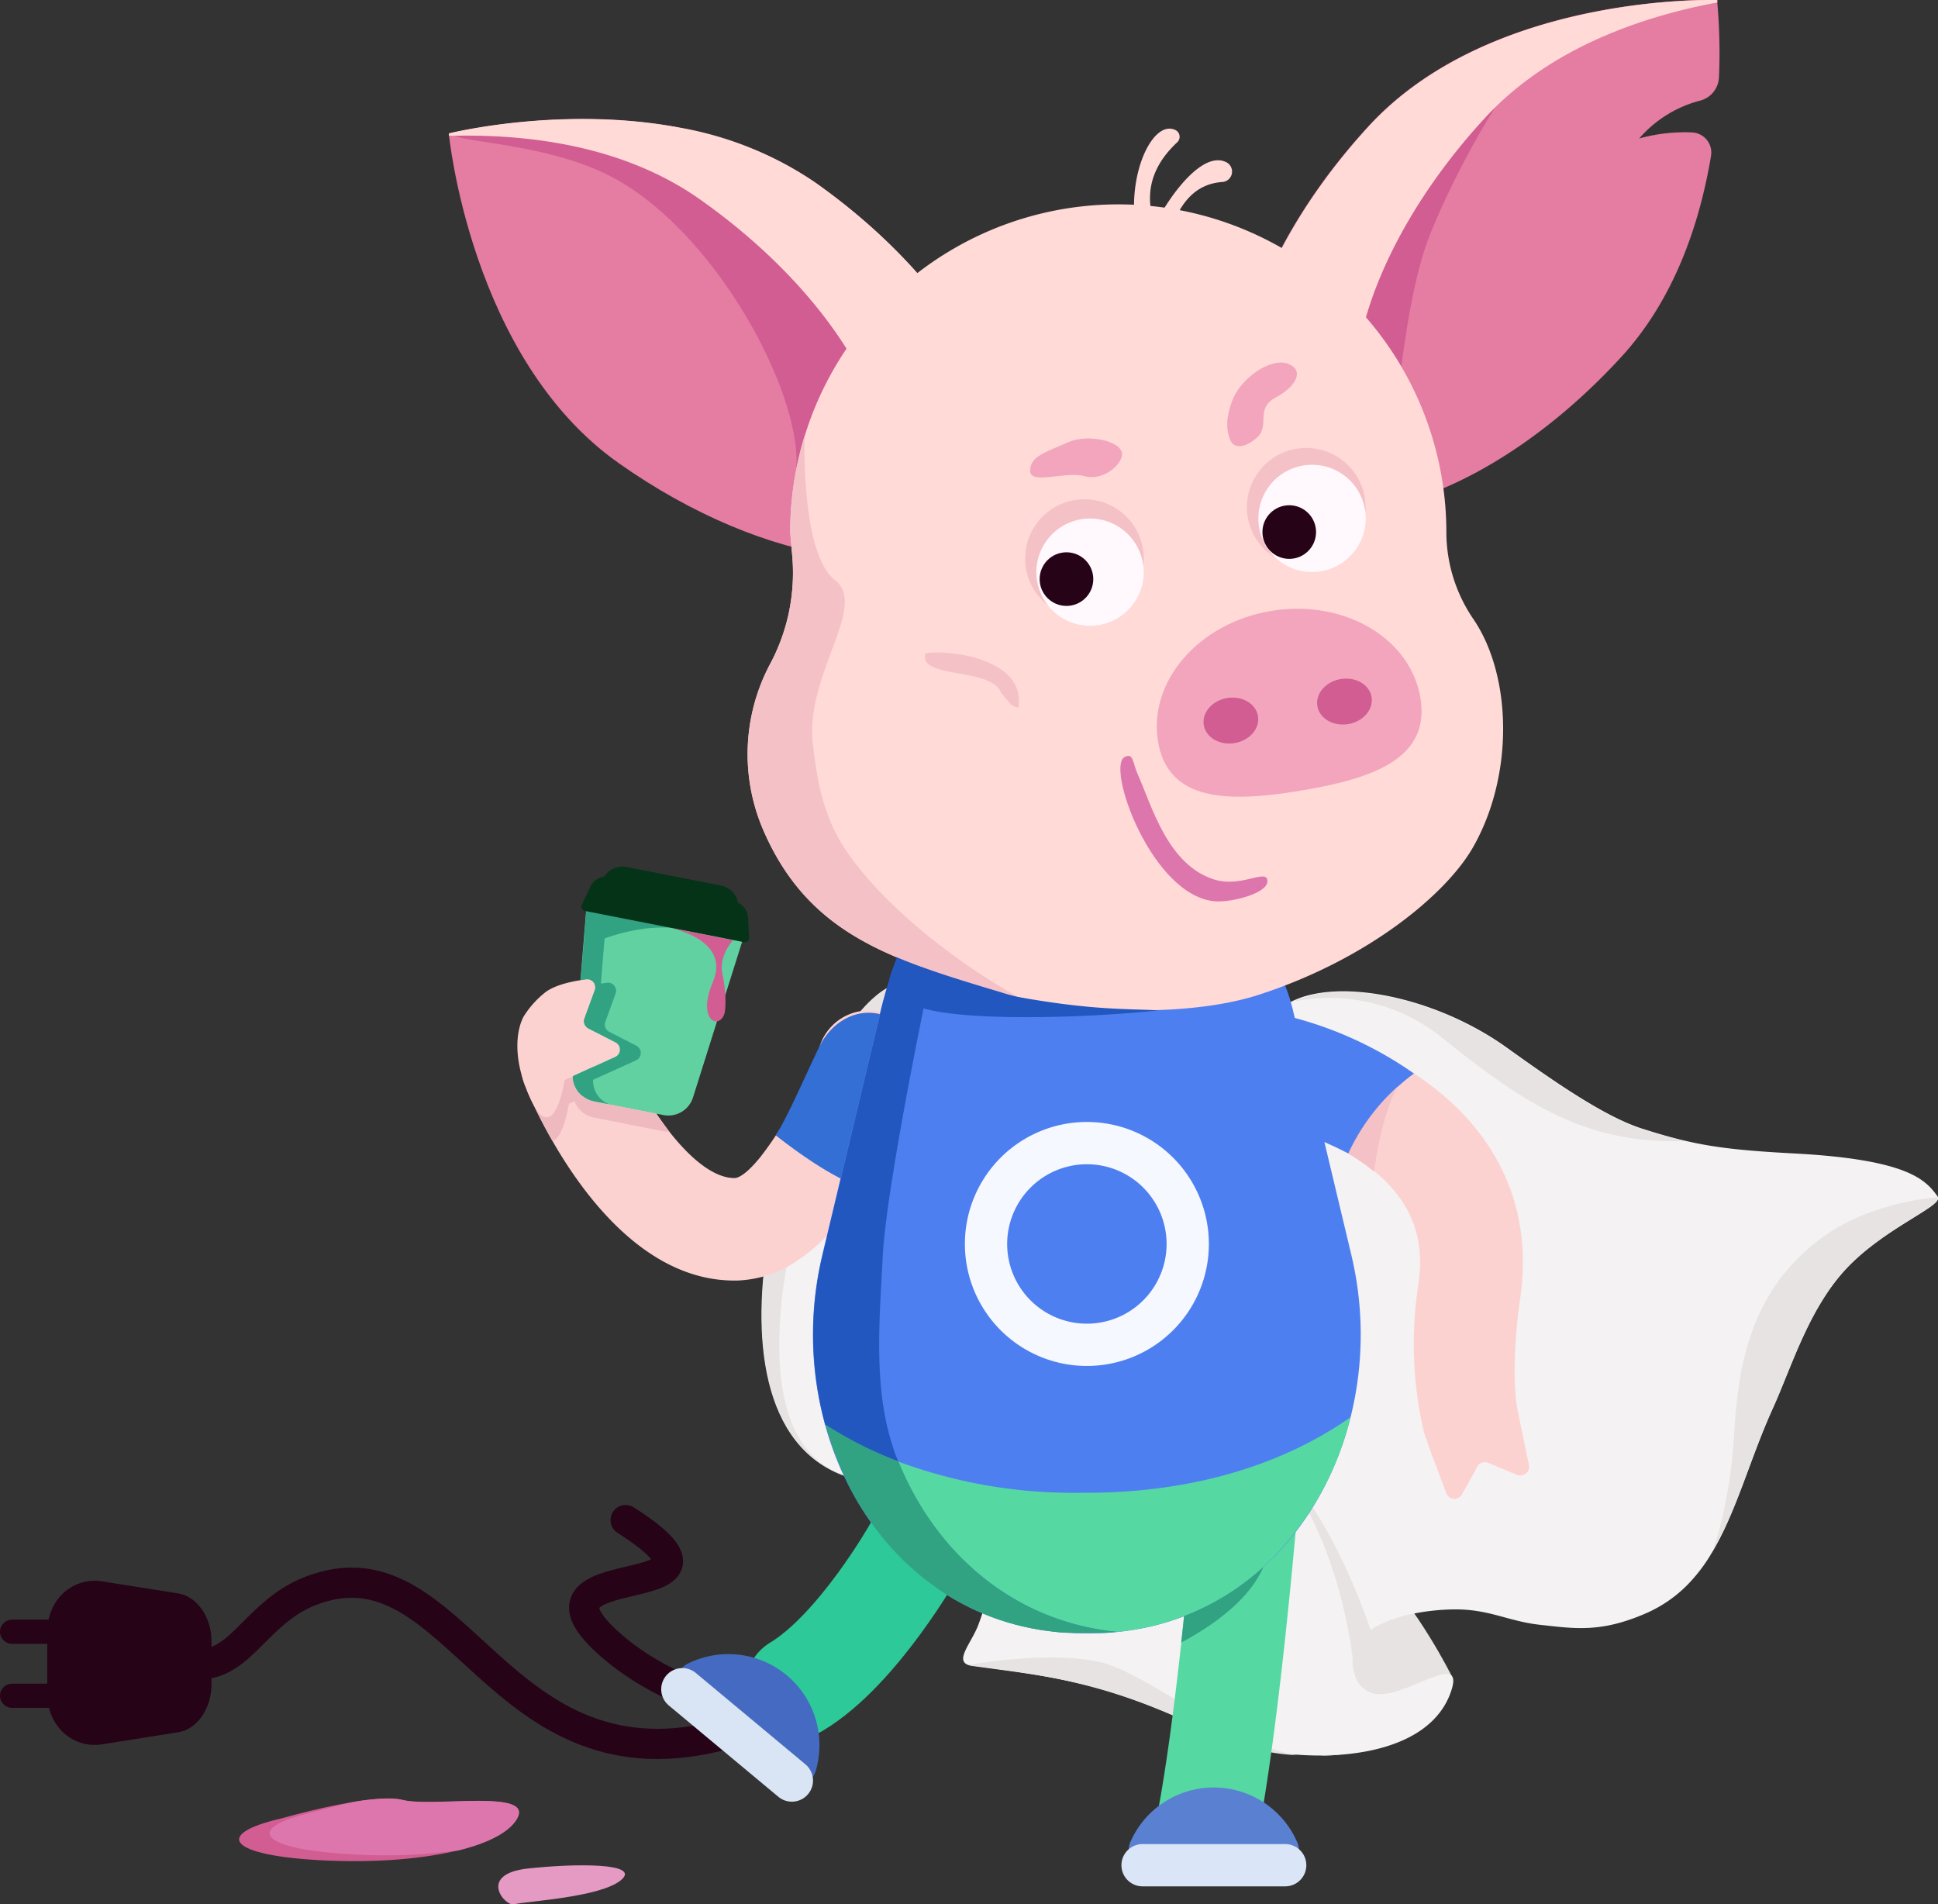 <svg id="Слой_1" data-name="Слой 1" xmlns="http://www.w3.org/2000/svg" viewBox="0 0 320.92 315.31"><rect x="0" y="0" width="320.92" height="315.31" fill="#333333" stroke="none"/><defs><style>.cls-1,.cls-11,.cls-14,.cls-17,.cls-18,.cls-2,.cls-21,.cls-6{fill:none;stroke-linecap:round;stroke-linejoin:round;}.cls-1,.cls-2{stroke:#260317;}.cls-1{stroke-width:5px;}.cls-2{stroke-width:4px;}.cls-3{fill:#260317;}.cls-4{fill:#e8e3e3;}.cls-5{fill:#f4f2f2;}.cls-6{stroke:#e8e3e3;}.cls-17,.cls-6{stroke-width:3px;}.cls-7{fill:#e57ca2;}.cls-8{fill:#56d8a3;}.cls-9{fill:#d15d92;}.cls-10{fill:#5a81d1;}.cls-11{stroke:#dae6f7;}.cls-11,.cls-21{stroke-width:7px;}.cls-12{fill:#ffdad7;}.cls-13{fill:#fcd2d0;}.cls-14,.cls-17{stroke:#bdbbbb;}.cls-14,.cls-18{stroke-width:17px;}.cls-15{fill:#346fd6;}.cls-16{fill:#4e7ff0;}.cls-18{stroke:#2dc999;}.cls-19{fill:#2257bf;}.cls-20{fill:#446bc1;}.cls-21{stroke:#d9e4f4;}.cls-22{fill:#fff8fc;}.cls-23{fill:#dd76ac;}.cls-24{fill:#e59ac3;}.cls-25{fill:#efb9c0;}.cls-26{fill:#f2a5bd;}.cls-27{fill:#62d1a1;}.cls-28{fill:#31a382;}.cls-29{fill:#053318;}.cls-30{fill:#f4c1c6;}.cls-31{fill:#f5f8ff;}</style></defs><title>pig2</title><path class="cls-1" d="M271.75,411.42c8.64,1.88,10.86-8.2,20.46-11.92,24.55-9.53,30.57,34.37,69.06,23.63,16.59-4.63-3.5-1.13-19-14.36-18.71-16,25.53-6,2.12-21" transform="translate(-240.79 -136.07)"/><line class="cls-2" x1="13.13" y1="280.79" x2="2" y2="280.79"/><line class="cls-2" x1="13.13" y1="270.19" x2="2" y2="270.19"/><path class="cls-3" d="M270.33,422.9l-12.62,2c-4.79.77-9.09-2.95-9.09-8.38V406.3c0-5.43,4.3-9.15,9.09-8.38l12.62,2c3.13.5,5.48,4,5.48,7.85v7.26C275.81,418.9,273.47,422.4,270.33,422.9Z" transform="translate(-240.79 -136.07)"/><path class="cls-4" d="M481.2,413.62s-5.7-11.47-12.56-18.1c-5.5-5.32-9.35-6.28-9.35-6.28s-9.25,20.13-3.4,26.1C464.29,423.9,481.2,413.62,481.2,413.62Z" transform="translate(-240.79 -136.07)"/><path class="cls-5" d="M561.64,334.77c-.82,1.65-9.37,5.25-15.06,11.3-6.29,6.68-9.1,16.33-12.22,23.19-3.63,8-5.79,16.28-9.54,22.94-.24.43-.49.86-.75,1.28-.07.14-.14.25-.2.35l-.22.35a27.27,27.27,0,0,1-2.51,3.32,22,22,0,0,1-8,5.8c-7.36,3.15-11.62,2.44-17.34,1.81-5.19-.57-8.32-2.55-13.94-2.55-7.1,0-19.72,2.47-16.63,11.13a4.26,4.26,0,0,0,4.65,2.87c5-.31,13.88-7.36,11,.11-2.53,6.48-10,9.33-18.06,9.95-1.07.09-2.15.13-3.23.14h0c-1.42,0-2.85-.05-4.25-.16a38.38,38.38,0,0,1-13.45-3.27c-17.63-8.92-27.19-9.63-40.06-11.4-3.46-.47-.21-3.63,1-6.9,4.57-12.29,0-16.13-14.74-21.83-2.24-.86-4.72-1.77-7.44-2.76-13.58-4.95-15.58-22.82-12.33-40.6,2.33-12.8,7.39-25.55,12.8-33.38,3.13-4.53,6.38-7.41,9.28-7.71a4.35,4.35,0,0,1,1.25,0c14.77,2.48,40.88-2.56,40.88-2.56s17.3,24.88,17.3,13.43a8.16,8.16,0,0,1,4.82-7.71h0a14.69,14.69,0,0,1,3.64-1.23c8.56-1.79,22,1.63,32.13,8.94,8.43,6.05,16.29,11.42,22.35,13.35,2.62.83,4.87,1.49,7.11,2,4.79,1.12,9.53,1.64,17.77,2.08,19.34,1,22.11,4.48,24.06,7.23A.41.41,0,0,1,561.64,334.77Z" transform="translate(-240.79 -136.07)"/><path class="cls-4" d="M380.57,380.44c-13.58-4.95-15.58-22.82-12.33-40.6l4.47-1.76S362.3,374.86,381,380.45C386.26,382,383.29,381.43,380.57,380.44Z" transform="translate(-240.79 -136.07)"/><path class="cls-4" d="M423.88,411.54c7.22,2.11,21.18,13.38,31.66,15.18a38.38,38.38,0,0,1-13.45-3.27c-17.63-8.92-28.17-9.92-41-11.69C401.05,411.76,415.63,409.12,423.88,411.54Z" transform="translate(-240.79 -136.07)"/><path class="cls-4" d="M390.32,298.75l-1.86,8.77L381,306.46C384.17,301.93,387.42,299.05,390.32,298.75Z" transform="translate(-240.79 -136.07)"/><path class="cls-4" d="M465,412.65s-2.57-35.7-26.9-44.6c0,0,17.67,3.42,29.67,37.92Z" transform="translate(-240.79 -136.07)"/><path class="cls-6" d="M489.7,316.85" transform="translate(-240.79 -136.07)"/><path class="cls-7" d="M521,158a3.34,3.34,0,0,1,3.13,3.86c-1.86,11.1-6,23.73-15,33.46-20.35,22.13-46.18,31.49-57.71,20.89s-4.37-37.12,16-59.26,57.7-20.89,57.7-20.89a92.7,92.7,0,0,1,.32,12.77,4.17,4.17,0,0,1-3,3.87A20,20,0,0,0,512.23,159,28.08,28.08,0,0,1,521,158Z" transform="translate(-240.79 -136.07)"/><path class="cls-8" d="M457.16,367.45c-.14,2-3.44,48.39-8.05,72.42a8.51,8.51,0,0,1-8.34,6.9,8.85,8.85,0,0,1-1.61-.15,8.51,8.51,0,0,1-6.75-9.95c1.48-7.73,2.85-18.16,4-28.62.16-1.46.32-2.92.47-4.38,2-19.14,3.3-37.12,3.32-37.41a8.5,8.5,0,0,1,17,1.19Z" transform="translate(-240.79 -136.07)"/><path class="cls-9" d="M472.66,198.37s1.46-13.69,4.28-21.72,12-26,18.18-31.37S465,176.18,465,176.18l-4.4,8.48Z" transform="translate(-240.79 -136.07)"/><path class="cls-10" d="M452.33,446a3.52,3.52,0,0,0,3.35-4.7,15.07,15.07,0,0,0-27.72-.2,3.56,3.56,0,0,0,3.28,4.9Z" transform="translate(-240.79 -136.07)"/><line class="cls-11" x1="189.2" y1="308.85" x2="212.82" y2="308.85"/><path class="cls-12" d="M470.67,214.88c-11.52-10.59-4.37-37.13,16-59.26,10.76-11.7,26.26-16.87,38.5-19.14,0-.26,0-.4,0-.4s-37.36-1.24-57.71,20.9-27.5,48.67-16,59.26c5.67,5.22,14.82,5.59,25.07,2A15.73,15.73,0,0,1,470.67,214.88Z" transform="translate(-240.79 -136.07)"/><path class="cls-7" d="M343.22,212.74c24.56,17.35,51.79,21,60.82,8.25s-3.56-37.21-28.11-54.56-60.82-8.25-60.82-8.25S318.66,195.4,343.22,212.74Z" transform="translate(-240.79 -136.07)"/><path class="cls-9" d="M394.62,197.5a105.6,105.6,0,0,1-8,8.26c-6.29,5.7-15.92,20.91-14.08,8.89s-12.74-39.94-30.41-49.27c-9.93-5.24-23.27-5.63-26-6.81l-.92-.38h0c.8-.19,18.88-4.54,38-1Z" transform="translate(-240.79 -136.07)"/><path class="cls-13" d="M392.48,315.05a93,93,0,0,1-7.69,16.36c-3.12,5.1-7.06,10.1-11.79,13.28a18.81,18.81,0,0,1-10.17,3.42h-.44c-14.32,0-24.6-13.49-30.13-23.14-1.32-2.29-2.36-4.37-3.13-6a.61.61,0,0,0-.07-.14c-.41-.87-.73-1.61-1-2.17l0-.12c-.16-.36-.27-.64-.35-.83a8.38,8.38,0,0,1-.47-1.58,8.5,8.5,0,0,1,16.24-4.78,63,63,0,0,0,6,11.12c.69,1,1.42,2,2.16,3,3.45,4.39,7.32,7.67,10.78,7.67h.1c1-.12,2.52-1.42,4.22-3.53a56.67,56.67,0,0,0,5.77-9.13,73.86,73.86,0,0,0,4-9.1,8.5,8.5,0,1,1,16,5.7Z" transform="translate(-240.79 -136.07)"/><path class="cls-12" d="M404,221c-4.44,6.3-13.31,8.59-24.08,7.23a15.8,15.8,0,0,0,5-4.49c3.33-4.72,3.72-11,1.64-18-3.54-11.88-14.26-25.64-29.76-36.58-12.68-9-28.47-10.86-40.79-10.61l-.88,0c0-.26,0-.4,0-.4h0c.8-.19,18.88-4.54,37.95-1a57.75,57.75,0,0,1,22.84,9.22C400.49,183.79,413.07,208.21,404,221Z" transform="translate(-240.79 -136.07)"/><path class="cls-14" d="M334.59,312.72" transform="translate(-240.79 -136.07)"/><path class="cls-14" d="M385.48,312.38" transform="translate(-240.79 -136.07)"/><path class="cls-15" d="M384.4,333a115.17,115.17,0,0,0,8.08-17.9,8.5,8.5,0,0,0-5.16-10.86c-4.42-1.57-8.81.93-10.86,5.16-2.46,5.06-4.95,11-7.2,14.68C373.87,327.67,379.68,331.69,384.4,333Z" transform="translate(-240.79 -136.07)"/><path class="cls-13" d="M493.28,380.18a1.37,1.37,0,0,1-1.28.1l-4.79-2a1.44,1.44,0,0,0-1.78.62L484,381.54l-1.14,2a1.41,1.41,0,0,1-2.54-.17l-2.59-6.83c-.11-.27-1.12-3.24-1.16-3.37a64.4,64.4,0,0,1-.87-24.66c.8-5.7-.33-10.46-3.46-14.56a23.46,23.46,0,0,0-2.37-2.63c-.45-.43-.93-.85-1.42-1.26s-.89-.72-1.35-1.06c-1-.71-2-1.39-3.07-2l-.08,0a63,63,0,0,0-21.61-7.36,8.5,8.5,0,0,1,2.09-16.87c1.14.14,28.06,3.63,41.27,20.84,6,7.8,8.29,17,6.84,27.31-1.6,11.41-.72,17.3-.46,18.62l.06.3,1.84,8.86A1.4,1.4,0,0,1,493.28,380.18Z" transform="translate(-240.79 -136.07)"/><path class="cls-16" d="M421.26,406.52h-1c-32.18,0-50.48-32.63-43.31-62.63l9.75-40.84c3.35-14.05,18.25-23.56,33.82-23.56H421c15.57,0,30.46,9.51,33.82,23.56l9.75,40.84C471.74,373.9,453.44,406.52,421.26,406.52Z" transform="translate(-240.79 -136.07)"/><path class="cls-12" d="M434.3,183.84c-10.63-9.08-4.19-29,1.21-26.2a1.25,1.25,0,0,1,.21,2c-9.94,9.3-.46,18.75.66,22.92A1.27,1.27,0,0,1,434.3,183.84Z" transform="translate(-240.79 -136.07)"/><path class="cls-12" d="M428.37,183.18c1.12-7.74,10.15-23.13,15.56-20.21a1.73,1.73,0,0,1-.68,3.23c-8.6.58-9.25,11.4-11.55,17.82A1.73,1.73,0,0,1,428.37,183.18Z" transform="translate(-240.79 -136.07)"/><path class="cls-17" d="M491.89,257.94" transform="translate(-240.79 -136.07)"/><path class="cls-17" d="M421.46,261.43" transform="translate(-240.79 -136.07)"/><path class="cls-18" d="M392.3,392.54s-9.36,16.65-19.59,22.8" transform="translate(-240.79 -136.07)"/><path class="cls-8" d="M464.42,370.74A49.93,49.93,0,0,1,450,395.53a41.61,41.61,0,0,1-18.13,9.72,43.09,43.09,0,0,1-8.35,1.21c.76,0,1.5-.1,2.24-.18-17.34-1.72-30.11-13.21-36.25-28.21a83.19,83.19,0,0,0,29.81,5.18h1.37C438.67,383.25,453.56,378.38,464.42,370.74Z" transform="translate(-240.79 -136.07)"/><path class="cls-19" d="M394.61,296.63a26.23,26.23,0,0,1-.32,3.55c-.13.92-.32,1.88-.56,2.87,0,0-6.17,29.9-6.75,40.85-.63,12-1.71,23.77,2.55,34.17A64.1,64.1,0,0,1,377.45,372,56.58,56.58,0,0,1,377,343.9l9.75-40.85c.44-1.86.88-3.48,1.33-4.88a33.22,33.22,0,0,1,1.29-3.56C392.27,287.83,394.75,290.39,394.61,296.63Z" transform="translate(-240.79 -136.07)"/><path class="cls-12" d="M484.64,276.49c-4.4,7.61-17.22,18.42-35.47,24.32-10.78,3.48-27.94,3.22-39.75.37-1-.24-1.92-.49-2.82-.76-18.2-5.48-31.84-9.53-39.36-26.78a31.75,31.75,0,0,1,1-27.48A32,32,0,0,0,372,228.34l-.36-4.1a54.33,54.33,0,1,1,108.66,0v.23a25.56,25.56,0,0,0,4.54,14.21C491.21,248.15,491.49,264.62,484.64,276.49Z" transform="translate(-240.79 -136.07)"/><path class="cls-20" d="M370.24,430.93a3.52,3.52,0,0,0,5.58-1.46,15.08,15.08,0,0,0-21.17-17.91,3.56,3.56,0,0,0-.62,5.86Z" transform="translate(-240.79 -136.07)"/><line class="cls-21" x1="112.99" y1="279.71" x2="131.13" y2="294.83"/><circle class="cls-22" cx="217.26" cy="85.82" r="8.9"/><circle class="cls-3" cx="213.49" cy="88.1" r="4.44"/><circle class="cls-22" cx="180.5" cy="94.72" r="8.9"/><circle class="cls-3" cx="176.6" cy="95.89" r="4.44"/><path class="cls-23" d="M442.12,285.32c-10.53-.69-18.21-22.21-15.11-23.89,1.48-.8,1.32.94,2.19,2.88,2.26,5,4.91,15.08,12.78,17.43,4.17,1.24,8.13-1.54,8.62-.13C451.4,283.84,444.9,285.5,442.12,285.32Z" transform="translate(-240.79 -136.07)"/><path class="cls-9" d="M287.54,437.13s14.83-4.29,19.9-3,21.67-1.85,19,3-15.95,7.74-31.87,7S275.87,439.8,287.54,437.13Z" transform="translate(-240.79 -136.07)"/><path class="cls-24" d="M328.18,445.47c7.56-.84,18.94-1,15.44,1.92s-16.13,3.51-17.64,4S319.77,446.4,328.18,445.47Z" transform="translate(-240.79 -136.07)"/><path class="cls-25" d="M327.52,315.14c.18.51.35,1,.52,1.41-.16-.36-.27-.64-.35-.83a8.38,8.38,0,0,1-.47-1.58C327.32,314.47,327.4,314.8,327.52,315.14Z" transform="translate(-240.79 -136.07)"/><path class="cls-25" d="M343.4,315,335,318.84s-.86,5.73-2.73,6.14c-1.32-2.29-2.36-4.37-3.13-6,3.54,6.47,5.14-4.07,5.14-4.07l7.27-3.3,1.92,1A1.35,1.35,0,0,1,343.4,315Z" transform="translate(-240.79 -136.07)"/><path class="cls-26" d="M476,251.64c1.66,10-7.77,13.34-19.77,15.34s-22,1.86-23.67-8.1,6.72-19.66,18.72-21.65S474.35,241.67,476,251.64Z" transform="translate(-240.79 -136.07)"/><ellipse class="cls-9" cx="444.62" cy="255.37" rx="4.55" ry="3.78" transform="translate(-276.69 -59.59) rotate(-9.45)"/><ellipse class="cls-9" cx="463.43" cy="252.23" rx="4.55" ry="3.78" transform="translate(-275.92 -56.55) rotate(-9.45)"/><path class="cls-27" d="M363.93,291.23l-.25.8-.32,1-1.5,4.76-1.49,4.71-4.85,15.38a4.29,4.29,0,0,1-5,2.8l-11.35-2.23a4.56,4.56,0,0,1-1.94-.9,4.12,4.12,0,0,1-1.6-3.28,2.71,2.71,0,0,1,0-.29l2.13-26,.09-1.06.07-.83a3.71,3.71,0,0,1,4.5-3.21L361,286.56A3.7,3.7,0,0,1,363.93,291.23Z" transform="translate(-240.79 -136.07)"/><path class="cls-28" d="M340.6,318.31A4.12,4.12,0,0,1,339,315a2.71,2.71,0,0,1,0-.29l2.13-26,.09-1.06.07-.83a3.71,3.71,0,0,1,4.5-3.21l16,3.15a4.36,4.36,0,0,0-.82-.26l-18.53-3.64a3.71,3.71,0,0,0-4.5,3.21l-.07.83L337.8,288l-2.13,26a2.71,2.71,0,0,0,0,.29,4.12,4.12,0,0,0,1.6,3.28,4.56,4.56,0,0,0,1.94.9l2.5.49A4.8,4.8,0,0,1,340.6,318.31Z" transform="translate(-240.79 -136.07)"/><path class="cls-28" d="M339.28,292.1a32,32,0,0,1,8-2.22c5.45-.85,14.84,1,16.13.86l-20.58-5.93-2.93.6Z" transform="translate(-240.79 -136.07)"/><path class="cls-29" d="M364,292.08l-26.33-5.17a.74.74,0,0,1-.53-1.05l1.27-2.65a3,3,0,0,1,3.12-2l21,4.13a3,3,0,0,1,2.15,3l.17,2.94A.72.72,0,0,1,364,292.08Z" transform="translate(-240.79 -136.07)"/><path class="cls-29" d="M363,286.91l-22.64-4.45h0a3.59,3.59,0,0,1,4.21-2.83l15.61,3.07a3.59,3.59,0,0,1,2.82,4.21Z" transform="translate(-240.79 -136.07)"/><path class="cls-13" d="M342.73,308.66l-4.49-2.3a1.34,1.34,0,0,1-.65-1.67l1.7-4.65a1.35,1.35,0,0,0-1.6-1.77s-4.59.46-6.71,2.2a15.5,15.5,0,0,0-3.49,3.94c-1.14,2.15-1.58,6,0,10.71,4.67,13.49,6.75-.23,6.75-.23l8.41-3.81A1.34,1.34,0,0,0,342.73,308.66Z" transform="translate(-240.79 -136.07)"/><path class="cls-16" d="M474.93,313.83a62.22,62.22,0,0,0-30.55-11.08,8.5,8.5,0,0,0-2.09,16.87c3.82.49,14.37,3.54,21.83,7.48A34.17,34.17,0,0,1,474.93,313.83Z" transform="translate(-240.79 -136.07)"/><path class="cls-28" d="M425.78,406.28c-.74.08-1.48.14-2.24.18h-.19c-.69,0-1.38,0-2.09,0h-1l-1.28,0-1.27-.05-.62,0c-.63,0-1.25-.1-1.87-.16l-1.22-.16q-.6-.07-1.2-.18c-.36-.06-.71-.12-1.06-.2a2.41,2.41,0,0,1-.37-.07c-.63-.12-1.25-.26-1.87-.42-.31-.07-.61-.15-.91-.24l-.91-.26c-1.24-.37-2.45-.79-3.63-1.27l-.74-.31c-.85-.35-1.68-.74-2.49-1.16-.27-.13-.54-.28-.81-.42l-.8-.44-.78-.45c-.52-.3-1-.62-1.54-1l-.75-.5a41.19,41.19,0,0,1-3.57-2.74l-1-.89-1-.92c-.64-.63-1.27-1.28-1.88-1.94-.81-.88-1.59-1.8-2.33-2.75a50.12,50.12,0,0,1-3.11-4.47c-.24-.38-.46-.76-.68-1.15l-.43-.77v0c-.35-.63-.69-1.27-1-1.92l0-.05c-.18-.37-.37-.75-.55-1.14s-.46-1-.68-1.51-.35-.85-.52-1.27c-.1-.24-.19-.48-.28-.72l-.1-.27c-.06-.14-.11-.28-.17-.43a3,3,0,0,1-.11-.32c0-.12-.1-.25-.14-.38a.14.14,0,0,1,0-.06c-.37-1.05-.7-2.11-1-3.18,0-.11-.06-.22-.1-.33a64.1,64.1,0,0,0,12.08,6.09C395.67,393.07,408.44,404.56,425.78,406.28Z" transform="translate(-240.79 -136.07)"/><path class="cls-16" d="M383.28,385.5a50.12,50.12,0,0,0,3.11,4.47A43,43,0,0,1,383.28,385.5Z" transform="translate(-240.79 -136.07)"/><path class="cls-16" d="M386.39,390c.74.95,1.52,1.87,2.33,2.75A35.65,35.65,0,0,1,386.39,390Z" transform="translate(-240.79 -136.07)"/><path class="cls-16" d="M392.6,396.47a40.42,40.42,0,0,1-3.88-3.75A44.3,44.3,0,0,0,392.6,396.47Z" transform="translate(-240.79 -136.07)"/><path class="cls-16" d="M380.57,380.45l.55,1.14C380.93,381.21,380.75,380.83,380.57,380.45Z" transform="translate(-240.79 -136.07)"/><path class="cls-16" d="M379.89,378.94c.22.51.45,1,.68,1.51C380.33,380,380.11,379.45,379.89,378.94Z" transform="translate(-240.79 -136.07)"/><path class="cls-16" d="M381.12,381.59c.2.4.4.8.61,1.19C381.52,382.39,381.32,382,381.12,381.59Z" transform="translate(-240.79 -136.07)"/><path class="cls-16" d="M381.73,382.78l.43.8Z" transform="translate(-240.79 -136.07)"/><path class="cls-16" d="M382.17,383.58q.54,1,1.11,1.92Q382.7,384.56,382.17,383.58Z" transform="translate(-240.79 -136.07)"/><path class="cls-16" d="M377.45,372l.09.33-.09-.33Z" transform="translate(-240.79 -136.07)"/><path class="cls-16" d="M377.54,372.31c.3,1.07.63,2.13,1,3.17C378.18,374.44,377.85,373.38,377.54,372.31Z" transform="translate(-240.79 -136.07)"/><path class="cls-16" d="M378.56,375.55c.16.47.34.93.52,1.4C378.9,376.48,378.73,376,378.56,375.55Z" transform="translate(-240.79 -136.07)"/><path class="cls-16" d="M378.54,375.48l0,.06A.21.21,0,0,0,378.54,375.48Z" transform="translate(-240.79 -136.07)"/><path class="cls-16" d="M379.08,377l.28.72C379.27,377.42,379.17,377.19,379.08,377Z" transform="translate(-240.79 -136.07)"/><path class="cls-16" d="M379.36,377.66c.17.43.34.85.52,1.28C379.71,378.52,379.53,378.09,379.36,377.66Z" transform="translate(-240.79 -136.07)"/><path class="cls-30" d="M409.42,301.18c-1-.24-1.92-.49-2.82-.76-18.2-5.48-31.84-9.53-39.36-26.78a31.75,31.75,0,0,1,1-27.48A32,32,0,0,0,372,228.34l-.36-4.1a54.24,54.24,0,0,1,2.38-16s-.65,19.45,5,23.85-5.08,15.72-3.6,27.4c.53,4.19,1.2,11.27,5.68,17.72C387.63,286.63,399.61,295.7,409.42,301.18Z" transform="translate(-240.79 -136.07)"/><path class="cls-19" d="M432.65,303.37c-11.25,1.22-31.21,1.88-38.92-.32-2.42-.69-4-4.26-5.67-4.88a33.22,33.22,0,0,1,1.29-3.56c1.68.71,3.44,1.37,5.26,2,3.73,1.31,7.74,2.51,12,3.79a25.79,25.79,0,0,0,2.82.76C421.71,303.37,427.41,303.08,432.65,303.37Z" transform="translate(-240.79 -136.07)"/><path class="cls-30" d="M394.26,244.22c4.14-.6,16.55,1.12,15.15,9.05-1.32-.42-.94-.26-2.82-2.46-1.58-4.24-13.27-2.32-12.63-6.29A.35.35,0,0,1,394.26,244.22Z" transform="translate(-240.79 -136.07)"/><path class="cls-28" d="M450,395.53c-2.48,5.84-9.26,10.21-13.61,12.52.16-1.46.32-2.92.47-4.38A41.52,41.52,0,0,0,450,395.53Z" transform="translate(-240.79 -136.07)"/><path class="cls-25" d="M351.62,323.45a4.33,4.33,0,0,1-1.07-.08l-11.35-2.23a4.27,4.27,0,0,1-3.53-4.46l.11-1.42a4.37,4.37,0,0,0,3.42,3.2l10.26,2C350.15,321.51,350.88,322.51,351.62,323.45Z" transform="translate(-240.79 -136.07)"/><path class="cls-28" d="M346.11,311.65l-8.41,3.81s-.14,1-.44,2.1a4.12,4.12,0,0,1-1.6-3.28l7-3.18a1.35,1.35,0,0,0,.06-2.43l-4.48-2.3a1.36,1.36,0,0,1-.66-1.67l1.7-4.65a1.29,1.29,0,0,0,0-.93c1.06-.21,1.84-.29,1.84-.29a1.35,1.35,0,0,1,1.61,1.77l-1.7,4.65a1.34,1.34,0,0,0,.65,1.67l4.49,2.3A1.35,1.35,0,0,1,346.11,311.65Z" transform="translate(-240.79 -136.07)"/><path class="cls-23" d="M307.44,434.1c-1.77-.44-4.71-.21-7.8.28-3.9.86-7.05,1.77-7.05,1.77-11.67,2.67-8.86,6.21,7.05,7a90.76,90.76,0,0,0,17.07-.68c5-1.23,8.51-3.06,9.74-5.32C329.11,432.25,312.52,435.37,307.44,434.1Z" transform="translate(-240.79 -136.07)"/><path class="cls-4" d="M523.87,393.83c.07-.11.13-.24.2-.35A3.34,3.34,0,0,1,523.87,393.83Z" transform="translate(-240.79 -136.07)"/><path class="cls-4" d="M561.64,334.32v.45c-.82,1.65-9.37,5.25-15.06,11.3-6.29,6.68-9.1,16.33-12.22,23.19-3.87,8.5-6.06,17.36-10.29,24.22,1.07-1.93,3.36-10.64,3.85-19.37.62-11.31,2.4-24.41,14.94-33.36C551,334.93,561.64,334.32,561.64,334.32Z" transform="translate(-240.79 -136.07)"/><path class="cls-30" d="M472.33,315.91c-1.88,3-3.32,9-4,14.16-.44-.36-.89-.72-1.35-1.06-1-.71-2-1.39-3.07-2l.14.07A34.07,34.07,0,0,1,472.33,315.91Z" transform="translate(-240.79 -136.07)"/><path class="cls-4" d="M462.76,426.62c-1.07.09-2.15.13-3.23.14A15.87,15.87,0,0,1,462.76,426.62Z" transform="translate(-240.79 -136.07)"/><path class="cls-4" d="M519.81,325c-17,.66-27.64-7.06-40.11-17a29.61,29.61,0,0,0-25.13-6l3.65-1.23c8.56-1.79,22,1.63,32.13,8.94,8.43,6.05,16.29,11.42,22.35,13.35C515.32,323.83,517.57,324.49,519.81,325Z" transform="translate(-240.79 -136.07)"/><path class="cls-9" d="M362.17,291.75s-2.45,2.65-1.74,5.66c.48,2,.73,5.71.21,6.81-.42.88-1.14,1.17-1.74.87-1-.5-1.68-2.63-.07-6.39,3.12-7.29-7.5-9.07-7.5-9.07Z" transform="translate(-240.79 -136.07)"/><path class="cls-30" d="M412.39,230.79a8.9,8.9,0,0,1,17.73-1.08,10.57,10.57,0,0,0,.07-1.14,9.82,9.82,0,1,0-15.91,7.7A8.93,8.93,0,0,1,412.39,230.79Z" transform="translate(-240.79 -136.07)"/><path class="cls-30" d="M449.16,221.89a8.9,8.9,0,0,1,17.75-.91,9.08,9.08,0,0,0,0-.91,9.82,9.82,0,1,0-14.89,8.4A8.86,8.86,0,0,1,449.16,221.89Z" transform="translate(-240.79 -136.07)"/><path class="cls-26" d="M417.69,209.29c3.24-1.44,8.91-.2,8.9,2,0,1.68-3.07,4.48-6.21,3.62s-9,1.51-9-.87S413.63,211.08,417.69,209.29Z" transform="translate(-240.79 -136.07)"/><path class="cls-26" d="M444.41,208.67c-.49-1.46-.71-3.08.39-6.14,1.43-3.95,6.49-7.27,9.25-6.24s1.49,3.71-2,5.59-.91,4.59-3.07,6.6C447.22,210.07,445.09,210.7,444.41,208.67Z" transform="translate(-240.79 -136.07)"/><path class="cls-31" d="M420.77,328.85a13.2,13.2,0,1,1-13.2,13.2,13.21,13.21,0,0,1,13.2-13.2m0-7a20.2,20.2,0,1,0,20.2,20.2,20.2,20.2,0,0,0-20.2-20.2Z" transform="translate(-240.79 -136.07)"/></svg>